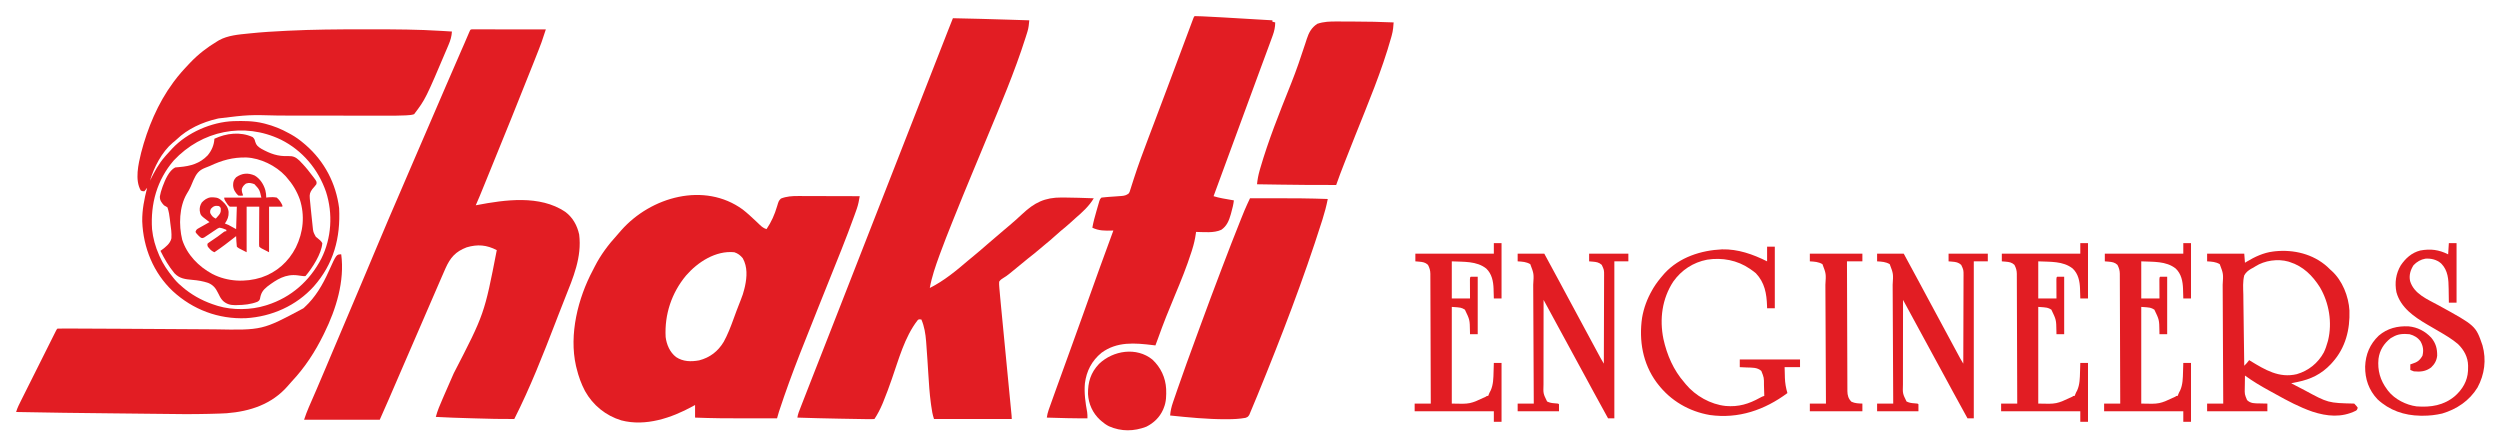 <?xml version="1.0" encoding="UTF-8"?>
<svg version="1.1" xmlns="http://www.w3.org/2000/svg" width="3568" height="637">
<path d="M0 0 C1.182 0.001 1.182 0.001 2.388 0.003 C3.741 0.001 3.741 0.001 5.121 -0.001 C6.616 0.004 6.616 0.004 8.142 0.01 C9.185 0.009 10.229 0.009 11.305 0.009 C14.773 0.01 18.241 0.018 21.71 0.025 C24.107 0.027 26.505 0.029 28.902 0.03 C35.227 0.034 41.551 0.043 47.876 0.054 C54.324 0.065 60.772 0.069 67.22 0.074 C79.882 0.085 92.544 0.102 105.206 0.123 C98.863 19.417 98.863 19.417 95.335 28.33 C94.984 29.227 94.633 30.123 94.271 31.047 C93.109 34.012 91.939 36.974 90.768 39.936 C89.917 42.1 89.065 44.264 88.213 46.428 C66.882 100.517 44.929 154.366 23.004 208.217 C22.08 210.487 21.157 212.757 20.234 215.028 C10.31 239.443 10.31 239.443 5.206 251.123 C5.783 251.012 6.361 250.902 6.956 250.788 C47.201 243.127 96.632 236.192 132.737 260.314 C143.557 268.241 149.957 279.78 152.792 292.818 C156.849 325.2 144.235 354.369 132.513 383.756 C129.174 392.128 125.879 400.516 122.639 408.928 C122.252 409.933 121.865 410.938 121.466 411.974 C120.675 414.029 119.883 416.084 119.092 418.139 C101.132 464.734 82.769 511.531 60.206 556.123 C41.928 556.291 23.679 555.798 5.412 555.254 C2.304 555.163 -0.804 555.075 -3.913 554.987 C-19.882 554.536 -35.843 554.042 -51.794 553.123 C-49.488 544.234 -45.884 535.954 -42.232 527.561 C-41.565 526.017 -40.898 524.472 -40.232 522.928 C-35.627 512.27 -30.954 501.642 -26.277 491.016 C17.518 406.223 17.518 406.223 35.206 315.123 C20.798 307.59 7.828 306.499 -7.794 311.123 C-23.711 317.21 -31.077 325.732 -37.896 340.893 C-39.079 343.57 -40.249 346.252 -41.419 348.936 C-42.068 350.415 -42.717 351.895 -43.366 353.374 C-50.803 370.347 -58.127 387.369 -65.46 404.388 C-68.853 412.262 -72.258 420.131 -75.669 427.998 C-76.184 429.187 -76.7 430.376 -77.231 431.6 C-78.247 433.943 -79.263 436.286 -80.279 438.629 C-82.889 444.648 -85.498 450.667 -88.107 456.686 C-88.37 457.294 -88.634 457.903 -88.906 458.53 C-93.199 468.435 -97.485 478.343 -101.769 488.251 C-103.799 492.947 -105.829 497.642 -107.86 502.337 C-109.454 506.024 -111.048 509.711 -112.642 513.398 C-114.089 516.747 -115.538 520.096 -116.987 523.445 C-117.753 525.215 -118.518 526.985 -119.282 528.756 C-123.389 538.242 -127.595 547.676 -131.794 557.123 C-167.434 557.123 -203.074 557.123 -239.794 557.123 C-237.742 550.966 -235.611 545.112 -233.013 539.201 C-232.647 538.36 -232.282 537.519 -231.905 536.653 C-231.116 534.839 -230.326 533.027 -229.535 531.215 C-227.386 526.292 -225.25 521.364 -223.114 516.436 C-222.673 515.417 -222.231 514.398 -221.776 513.348 C-217.174 502.718 -212.664 492.049 -208.169 481.373 C-207.374 479.484 -206.578 477.595 -205.782 475.706 C-204.601 472.9 -203.419 470.094 -202.237 467.288 C-198.278 457.89 -194.288 448.506 -190.294 439.123 C-182.298 420.33 -174.35 401.516 -166.412 382.698 C-163.612 376.058 -160.807 369.42 -158.001 362.783 C-156.411 359.022 -154.821 355.26 -153.232 351.498 C-152.84 350.57 -152.448 349.643 -152.044 348.687 C-146.561 335.71 -141.111 322.719 -135.681 309.719 C-124.779 283.622 -113.625 257.639 -102.383 231.687 C-96.473 218.044 -90.616 204.378 -84.766 190.709 C-75.793 169.742 -66.767 148.8 -57.672 127.886 C-50.722 111.904 -43.83 95.898 -36.982 79.873 C-29.635 62.684 -22.196 45.539 -14.652 28.437 C-14.305 27.649 -13.957 26.861 -13.6 26.049 C-12.931 24.533 -12.262 23.017 -11.592 21.502 C-8.978 15.571 -6.435 9.613 -3.921 3.639 C-2.364 0.162 -2.364 0.162 0 0 Z " fill="#E21D23" transform="translate(673.794,41.877)"/>
<path d="M0 0 C26.422 0.528 52.836 1.239 79.25 2.062 C79.99 2.086 80.729 2.109 81.491 2.132 C90.661 2.419 99.83 2.708 109 3 C108.548 8.509 108.033 13.75 106.391 19.055 C106.056 20.143 105.721 21.232 105.376 22.353 C104.819 24.096 104.819 24.096 104.25 25.875 C104.053 26.497 103.856 27.119 103.653 27.76 C88.071 76.884 67.692 124.42 48 172 C47.496 173.218 47.496 173.218 46.982 174.46 C44.511 180.433 42.038 186.404 39.562 192.375 C39.207 193.233 38.851 194.092 38.484 194.976 C35.013 203.349 31.538 211.72 28.039 220.08 C19.005 241.669 10.189 263.342 1.478 285.062 C0.643 287.143 -0.193 289.222 -1.03 291.302 C-6.876 305.831 -12.602 320.396 -18.004 335.098 C-18.442 336.286 -18.879 337.475 -19.331 338.7 C-24.828 353.796 -30.172 369.154 -33 385 C-12.752 374.842 4.944 360.203 22.066 345.504 C24.804 343.168 27.577 340.889 30.375 338.625 C36.74 333.442 42.909 328.04 49.099 322.651 C56.516 316.209 63.996 309.84 71.5 303.5 C73.116 302.133 74.732 300.765 76.348 299.397 C77.466 298.452 78.584 297.507 79.703 296.563 C86.309 290.984 92.777 285.315 99.062 279.375 C116.24 263.226 131.135 255.751 155.125 255.875 C156.071 255.877 157.016 255.879 157.99 255.881 C172.331 255.963 186.669 256.506 201 257 C194.625 267.887 184.708 276.912 175.188 285.094 C172.645 287.309 170.169 289.591 167.688 291.875 C163.171 295.999 158.509 299.879 153.75 303.719 C150.919 306.067 148.206 308.509 145.5 311 C141.084 315.06 136.538 318.893 131.871 322.66 C128.77 325.187 125.728 327.776 122.688 330.375 C117.638 334.68 112.47 338.803 107.231 342.875 C103.238 345.991 99.347 349.205 95.5 352.5 C90.995 356.355 86.413 360.088 81.75 363.75 C81.167 364.218 80.583 364.687 79.982 365.169 C77.405 367.221 74.96 369.023 72.082 370.648 C69.321 372.267 67.83 373.367 66 376 C65.854 378.685 65.907 380.961 66.173 383.608 C66.233 384.358 66.293 385.109 66.355 385.882 C66.551 388.257 66.774 390.628 67 393 C67.127 394.458 67.253 395.917 67.378 397.375 C67.779 401.968 68.226 406.557 68.674 411.146 C68.842 412.889 69.01 414.632 69.177 416.375 C69.627 421.05 70.08 425.725 70.534 430.399 C71.01 435.308 71.483 440.217 71.956 445.126 C72.849 454.399 73.746 463.672 74.644 472.944 C76.255 489.59 77.862 506.237 79.467 522.884 C80.03 528.724 80.595 534.563 81.161 540.402 C81.511 544.019 81.86 547.635 82.209 551.252 C82.372 552.933 82.535 554.614 82.698 556.295 C82.92 558.581 83.141 560.868 83.361 563.154 C83.485 564.436 83.609 565.717 83.737 567.037 C84 570 84 570 84 572 C47.37 572 10.74 572 -27 572 C-29.129 565.612 -30.089 559.627 -30.992 552.984 C-31.167 551.705 -31.342 550.425 -31.522 549.107 C-33.368 535.201 -34.283 521.248 -35.125 507.25 C-35.437 502.276 -35.753 497.302 -36.07 492.328 C-36.146 491.128 -36.222 489.927 -36.3 488.69 C-36.822 480.525 -37.393 472.364 -38.027 464.207 C-38.103 463.199 -38.18 462.191 -38.258 461.153 C-39.117 450.416 -40.731 439.962 -45 430 C-48.826 429.575 -48.826 429.575 -50.57 431.301 C-69.014 455.166 -77.276 486.823 -87.164 514.886 C-91.105 526.056 -95.068 537.188 -99.625 548.125 C-99.99 549.004 -100.355 549.883 -100.731 550.789 C-103.887 558.154 -107.552 565.328 -112 572 C-115.057 572.245 -117.904 572.296 -120.957 572.215 C-122.351 572.196 -122.351 572.196 -123.772 572.176 C-125.792 572.146 -127.812 572.109 -129.832 572.067 C-132.999 572 -136.166 571.953 -139.333 571.911 C-146.119 571.816 -152.903 571.691 -159.688 571.562 C-160.882 571.54 -162.077 571.518 -163.309 571.496 C-182.877 571.133 -202.439 570.661 -222 570 C-221.261 564.918 -219.314 560.337 -217.449 555.586 C-216.901 554.174 -216.901 554.174 -216.341 552.734 C-215.127 549.613 -213.907 546.494 -212.688 543.375 C-211.829 541.172 -210.971 538.969 -210.114 536.766 C-207.416 529.842 -204.709 522.92 -202 516 C-201.572 514.906 -201.144 513.812 -200.703 512.685 C-195.699 499.899 -190.684 487.118 -185.665 474.338 C-181.393 463.458 -177.133 452.573 -172.875 441.688 C-172.134 439.794 -171.393 437.9 -170.653 436.006 C-169.546 433.177 -168.439 430.348 -167.333 427.519 C-164.702 420.794 -162.07 414.069 -159.438 407.344 C-152.283 389.066 -145.133 370.786 -138 352.5 C-130.109 332.271 -122.197 312.05 -114.282 291.831 C-110.895 283.177 -107.509 274.524 -104.123 265.87 C-102.249 261.08 -100.374 256.29 -98.5 251.5 C-97.75 249.583 -97 247.667 -96.25 245.75 C-37.75 96.25 -37.75 96.25 -36.625 93.376 C-35.874 91.457 -35.124 89.539 -34.373 87.62 C-32.509 82.856 -30.645 78.093 -28.781 73.329 C-25.275 64.371 -21.77 55.412 -18.266 46.452 C-16.616 42.234 -14.966 38.015 -13.316 33.796 C-12.532 31.791 -11.748 29.785 -10.964 27.78 C-9.875 24.994 -8.785 22.208 -7.695 19.422 C-7.379 18.613 -7.064 17.805 -6.738 16.972 C-4.52 11.303 -2.267 5.649 0 0 Z " fill="#E21D23" transform="translate(1360,26)"/>
<path d="M0 0 C6.623 5.169 12.771 10.885 18.875 16.648 C19.505 17.241 20.134 17.834 20.783 18.444 C21.978 19.575 23.167 20.715 24.346 21.863 C27.381 24.757 29.96 26.776 34 28 C40.937 17.718 45.537 7.336 49.047 -4.543 C51.368 -12.352 51.368 -12.352 54.562 -15.625 C62.478 -18.791 70.801 -19.296 79.245 -19.227 C80.202 -19.227 81.16 -19.228 82.146 -19.228 C85.268 -19.227 88.39 -19.211 91.512 -19.195 C93.693 -19.192 95.875 -19.189 98.056 -19.187 C103.766 -19.179 109.475 -19.16 115.184 -19.137 C121.023 -19.117 126.862 -19.108 132.701 -19.098 C144.134 -19.076 155.567 -19.042 167 -19 C165.994 -13.014 164.957 -7.204 162.953 -1.457 C162.534 -0.253 162.115 0.952 161.683 2.193 C161.206 3.525 160.729 4.856 160.25 6.188 C159.993 6.908 159.736 7.629 159.471 8.371 C147.664 41.394 134.266 73.853 121.242 106.41 C120.81 107.491 120.377 108.573 119.932 109.687 C115.551 120.637 111.168 131.586 106.777 142.532 C98.508 163.143 90.267 183.764 82.195 204.453 C81.874 205.275 81.553 206.098 81.223 206.945 C70.904 233.403 61.133 259.983 52.266 286.965 C52.05 287.62 51.834 288.276 51.611 288.951 C50.633 291.949 49.744 294.937 49 298 C38.47 298.024 27.94 298.041 17.41 298.052 C12.517 298.057 7.623 298.064 2.73 298.075 C-20.87 298.13 -44.417 297.94 -68 297 C-68 291.06 -68 285.12 -68 279 C-69.128 279.629 -70.256 280.258 -71.418 280.906 C-101.627 297.453 -138.568 310.024 -173.189 300.977 C-195.381 294.323 -213.898 279.242 -225.091 259.029 C-230.49 248.776 -234.287 238.247 -237 227 C-237.32 225.744 -237.639 224.489 -237.969 223.195 C-248.062 178.203 -235.142 126.706 -213.987 86.872 C-213.003 85.006 -212.052 83.127 -211.105 81.242 C-202.701 64.71 -191.639 50.034 -179.148 36.371 C-177.238 34.262 -175.397 32.112 -173.562 29.938 C-130.963 -18.445 -54.499 -39.657 0 0 Z M-80.891 94.258 C-101.547 119.097 -111.717 149.847 -110 182 C-108.62 192.937 -104.01 203.661 -95.168 210.562 C-85.05 217.271 -73.796 217.406 -62.145 215.305 C-46.702 211.297 -35.324 202.48 -27.109 188.866 C-21.5 178.585 -17.358 167.999 -13.375 157 C-12.426 154.41 -11.475 151.821 -10.522 149.232 C-9.902 147.547 -9.284 145.861 -8.667 144.175 C-6.769 139.003 -4.768 133.885 -2.684 128.785 C-0.624 123.693 1.068 118.784 2.312 113.438 C2.618 112.157 2.924 110.877 3.238 109.559 C6.12 96.095 6.983 81.97 0.125 69.625 C-3.34 65.345 -6.775 62.72 -12 61 C-38.417 58.321 -64.138 74.934 -80.891 94.258 Z " fill="#E21D23" transform="translate(1060,299)"/>
<path d="M0 0 C3.271 0.025 6.511 0.128 9.777 0.277 C11.405 0.347 11.405 0.347 13.065 0.419 C30.913 1.225 48.748 2.331 66.583 3.386 C71.605 3.683 76.628 3.977 81.65 4.271 C91.434 4.845 101.217 5.422 111 6 C111 6.66 111 7.32 111 8 C112.98 8.495 112.98 8.495 115 9 C114.972 15.595 113.705 21.432 111.43 27.598 C111.165 28.331 110.9 29.063 110.628 29.818 C109.76 32.215 108.881 34.608 108 37 C107.559 38.205 107.559 38.205 107.108 39.435 C105.189 44.672 103.254 49.904 101.314 55.133 C99.435 60.196 97.562 65.26 95.688 70.324 C95.299 71.373 94.911 72.423 94.511 73.504 C90.405 84.6 86.326 95.706 82.25 106.812 C75.68 124.713 69.095 142.608 62.5 160.5 C54.97 180.931 47.452 201.366 39.947 221.807 C39.259 223.681 38.571 225.555 37.883 227.43 C37.557 228.317 37.232 229.203 36.896 230.117 C33.604 239.081 30.303 248.041 27 257 C31.148 258.226 35.238 259.314 39.496 260.07 C40.466 260.244 41.436 260.418 42.436 260.598 C43.922 260.859 43.922 260.859 45.438 261.125 C46.455 261.307 47.473 261.489 48.521 261.676 C51.014 262.12 53.507 262.562 56 263 C55.313 268.971 53.884 274.597 52.25 280.375 C52.01 281.27 51.77 282.164 51.523 283.086 C49.03 291.927 45.797 299.749 38 305 C27.227 309.897 13.547 308.109 2 308 C1.896 308.798 1.792 309.596 1.686 310.417 C0.586 318.246 -1.107 325.597 -3.5 333.125 C-4.028 334.804 -4.028 334.804 -4.566 336.516 C-11.337 357.719 -19.667 378.233 -28.282 398.734 C-36.751 418.888 -44.877 439.157 -52.196 459.761 C-53.427 463.188 -54.712 466.594 -56 470 C-57.067 469.867 -58.135 469.734 -59.234 469.598 C-85.31 466.458 -110.602 464.072 -133.023 480.547 C-146.806 491.906 -154.381 506.505 -156.625 524.154 C-157.89 537.704 -155.88 551.908 -153.394 565.22 C-152.974 568.18 -152.935 571.014 -153 574 C-172.35 574.179 -191.663 573.623 -211 573 C-210.425 569.081 -209.609 565.504 -208.276 561.776 C-207.741 560.267 -207.741 560.267 -207.195 558.729 C-206.805 557.644 -206.414 556.559 -206.012 555.441 C-205.602 554.291 -205.192 553.14 -204.769 551.954 C-203.648 548.812 -202.522 545.672 -201.394 542.532 C-200.443 539.881 -199.495 537.229 -198.548 534.577 C-191.259 514.184 -183.867 493.829 -176.447 473.484 C-170.632 457.532 -164.888 441.556 -159.188 425.562 C-157.538 420.935 -155.888 416.307 -154.238 411.68 C-153.821 410.51 -153.404 409.339 -152.974 408.134 C-148.124 394.535 -143.252 380.945 -138.372 367.357 C-137.394 364.633 -136.416 361.908 -135.439 359.184 C-129.068 341.415 -122.594 323.688 -116 306 C-116.863 306.027 -116.863 306.027 -117.744 306.054 C-128.002 306.361 -136.513 306.481 -146 302 C-144.604 293.879 -142.417 286.01 -140.114 278.111 C-139.494 275.978 -138.885 273.843 -138.277 271.707 C-137.884 270.346 -137.489 268.985 -137.094 267.625 C-136.74 266.4 -136.386 265.176 -136.021 263.914 C-135 261 -135 261 -133 259 C-130.491 258.651 -128.065 258.415 -125.543 258.254 C-124.023 258.138 -122.503 258.021 -120.982 257.904 C-118.586 257.731 -116.19 257.563 -113.794 257.398 C-111.48 257.236 -109.168 257.058 -106.855 256.879 C-106.144 256.835 -105.432 256.791 -104.699 256.746 C-100.402 256.406 -97.367 255.75 -94 253 C-92.707 250.805 -92.707 250.805 -91.977 248.211 C-91.652 247.222 -91.328 246.233 -90.993 245.214 C-90.665 244.153 -90.338 243.093 -90 242 C-89.3 239.825 -88.6 237.651 -87.898 235.477 C-87.505 234.246 -87.112 233.016 -86.707 231.749 C-80.412 212.184 -73.215 192.964 -65.938 173.75 C-65.66 173.017 -65.383 172.285 -65.097 171.53 C-62.502 164.68 -59.903 157.832 -57.303 150.985 C-51.512 135.736 -45.782 120.465 -40.061 105.189 C-38.384 100.711 -36.705 96.233 -35.026 91.755 C-29.924 78.149 -24.827 64.541 -19.74 50.929 C-17.761 45.634 -15.781 40.34 -13.8 35.045 C-12.201 30.771 -10.604 26.496 -9.009 22.221 C-8.269 20.237 -7.527 18.253 -6.784 16.27 C-5.882 13.858 -4.981 11.446 -4.083 9.033 C-3.689 7.981 -3.295 6.93 -2.888 5.846 C-2.545 4.928 -2.203 4.011 -1.85 3.065 C-1 1 -1 1 0 0 Z " fill="#E21D23" transform="translate(1705,23)"/>
<path d="M0 0 C4.93 0.006 9.86 0.002 14.79 -0.003 C47.437 -0.036 80.125 0.137 112.719 2.193 C114.272 2.285 115.824 2.377 117.376 2.468 C120.991 2.682 124.605 2.903 128.219 3.13 C127.75 10.174 126.121 15.731 123.344 22.193 C122.943 23.148 122.542 24.102 122.128 25.086 C90.531 99.555 90.531 99.555 74.219 121.13 C70.75 122.287 67.479 122.487 63.86 122.687 C63.111 122.729 62.362 122.771 61.589 122.815 C52.051 123.302 42.514 123.254 32.966 123.228 C30.887 123.226 28.809 123.225 26.73 123.224 C22.287 123.22 17.843 123.214 13.4 123.206 C6.347 123.192 -0.706 123.186 -7.759 123.181 C-24.013 123.169 -40.268 123.147 -56.522 123.125 C-71.409 123.105 -86.296 123.087 -101.184 123.077 C-107.034 123.073 -112.884 123.067 -118.734 123.055 C-162.013 121.914 -162.013 121.914 -204.781 127.13 C-205.877 127.378 -205.877 127.378 -206.995 127.63 C-228.169 132.588 -248.87 141.967 -264.695 157.134 C-266.472 158.835 -268.275 160.317 -270.218 161.818 C-285.985 175.237 -296.914 196.723 -302.781 216.13 C-302.5 215.562 -302.219 214.994 -301.929 214.409 C-296.125 202.761 -290.305 192.011 -281.781 182.13 C-281.007 181.231 -280.234 180.331 -279.437 179.404 C-277.26 176.936 -275.036 174.526 -272.781 172.13 C-272.182 171.468 -271.584 170.805 -270.968 170.123 C-249.47 147.235 -214.931 132.251 -183.739 131.009 C-169.199 130.594 -154.953 130.617 -140.781 134.13 C-139.575 134.428 -139.575 134.428 -138.346 134.732 C-126.369 137.804 -115.574 142.133 -104.781 148.13 C-103.69 148.719 -102.599 149.309 -101.476 149.916 C-94.681 153.71 -88.676 158.061 -82.781 163.13 C-81.564 164.163 -81.564 164.163 -80.323 165.216 C-53.644 188.493 -37.206 219.996 -32.781 255.13 C-30.632 297.495 -40.504 334.672 -68.969 366.919 C-93.869 394.477 -129.02 410.09 -165.902 412.255 C-205.032 413.778 -241.456 400.092 -270.176 373.645 C-297.809 347.567 -312.328 311.802 -313.781 274.13 C-314.06 257.668 -310.822 242.007 -306.781 226.13 C-308.101 227.78 -309.421 229.43 -310.781 231.13 C-313.093 231.13 -313.093 231.13 -315.781 230.13 C-324.646 215.091 -319.28 192.175 -315.409 176.31 C-306.273 141.037 -291.505 105.549 -269.781 76.13 C-269.291 75.463 -268.801 74.795 -268.297 74.107 C-261.725 65.234 -254.421 57.09 -246.781 49.13 C-246.295 48.617 -245.809 48.104 -245.308 47.576 C-233.85 35.509 -221.037 25.684 -206.781 17.13 C-205.954 16.626 -205.128 16.122 -204.277 15.603 C-191.808 8.662 -176.318 7.397 -162.343 6.005 C-161.162 5.883 -161.162 5.883 -159.958 5.757 C-142.929 3.988 -125.879 2.93 -108.781 2.13 C-107.192 2.052 -107.192 2.052 -105.572 1.971 C-70.416 0.243 -35.191 -0.041 0 0 Z M-268.781 187.13 C-292.729 214.963 -302.103 248.871 -299.781 285.13 C-298.452 298.06 -295.035 310.272 -289.781 322.13 C-289.497 322.783 -289.214 323.436 -288.922 324.108 C-284.004 335.252 -277.428 344.69 -269.781 354.13 C-269.106 354.967 -268.432 355.804 -267.738 356.666 C-263.826 361.311 -259.493 365.31 -254.781 369.13 C-253.918 369.83 -253.056 370.53 -252.167 371.251 C-238.674 381.787 -224.119 389.08 -207.781 394.13 C-207.062 394.356 -206.343 394.582 -205.602 394.815 C-184.73 401.056 -158.516 400.646 -137.781 394.13 C-137 393.889 -136.219 393.648 -135.414 393.399 C-101.144 382.488 -74.691 358.981 -58.193 327.24 C-43.55 298.01 -41.472 263.015 -51.468 232.005 C-62.553 199.659 -85.179 172.781 -115.792 157.485 C-168.76 132.006 -228.73 144.443 -268.781 187.13 Z M-304.781 219.13 C-303.781 221.13 -303.781 221.13 -303.781 221.13 Z M-305.781 222.13 C-304.781 224.13 -304.781 224.13 -304.781 224.13 Z " fill="#E21D23" transform="translate(516.781,41.87)"/>
<path d="M0 0 C5.089 38.166 -7.274 78.1 -24 112 C-24.474 112.971 -24.948 113.943 -25.437 114.944 C-37.41 139.291 -51.936 161.534 -70.516 181.328 C-72.58 183.548 -74.551 185.805 -76.5 188.125 C-99.187 214.022 -130.11 224.153 -163.539 226.786 C-169.856 227.177 -176.178 227.344 -182.505 227.503 C-184.837 227.562 -187.168 227.627 -189.5 227.693 C-214.118 228.361 -238.751 227.899 -263.372 227.629 C-267.27 227.586 -271.168 227.545 -275.066 227.503 C-284.319 227.403 -293.572 227.302 -302.824 227.2 C-311.174 227.109 -319.524 227.019 -327.873 226.93 C-373.252 226.448 -418.628 225.954 -464 225 C-462.276 219 -459.441 213.608 -456.648 208.053 C-455.831 206.416 -455.831 206.416 -454.997 204.745 C-453.508 201.765 -452.016 198.786 -450.522 195.809 C-448.958 192.69 -447.399 189.569 -445.839 186.449 C-443.221 181.215 -440.601 175.982 -437.978 170.751 C-434.944 164.697 -431.913 158.641 -428.885 152.585 C-425.972 146.757 -423.056 140.931 -420.139 135.106 C-418.897 132.625 -417.656 130.145 -416.416 127.664 C-414.687 124.208 -412.955 120.754 -411.222 117.3 C-410.706 116.265 -410.189 115.231 -409.656 114.165 C-409.186 113.23 -408.717 112.295 -408.233 111.332 C-407.823 110.515 -407.414 109.697 -406.992 108.855 C-406 107 -406 107 -405 106 C-401.838 105.906 -398.698 105.878 -395.536 105.892 C-394.545 105.893 -393.554 105.893 -392.533 105.894 C-389.228 105.897 -385.924 105.908 -382.62 105.919 C-380.295 105.924 -377.97 105.928 -375.645 105.932 C-354.764 105.972 -333.883 106.088 -313.003 106.225 C-305.032 106.277 -297.061 106.325 -289.09 106.371 C-287.91 106.377 -286.73 106.384 -285.514 106.391 C-283.108 106.405 -280.703 106.419 -278.297 106.432 C-262.37 106.523 -246.443 106.617 -230.515 106.724 C-219.627 106.797 -208.739 106.862 -197.851 106.919 C-192.139 106.949 -186.428 106.983 -180.716 107.026 C-112.556 108.313 -112.556 108.313 -54 77 C-53.487 76.536 -52.975 76.073 -52.446 75.595 C-36.689 61.158 -26.4 43.279 -17.691 23.922 C-6.905 0 -6.905 0 0 0 Z " fill="#E21D23" transform="translate(487,363)"/>
<path d="M0 0 C11.187 -0.03 22.375 -0.051 33.562 -0.062 C34.795 -0.064 34.795 -0.064 36.053 -0.065 C61.048 -0.088 86.019 0.059 111 1 C109.06 10.876 106.551 20.409 103.5 30 C103.271 30.724 103.043 31.448 102.807 32.194 C76.316 115.813 44.458 198.461 11.25 279.625 C10.929 280.412 10.608 281.198 10.277 282.009 C8.509 286.335 6.711 290.646 4.871 294.942 C4.277 296.346 3.694 297.755 3.121 299.168 C2.266 301.276 1.379 303.369 0.484 305.461 C-0.019 306.673 -0.522 307.885 -1.04 309.134 C-3 312 -3 312 -6.496 313.371 C-15.117 314.919 -23.496 315.278 -32.25 315.312 C-32.955 315.316 -33.659 315.32 -34.385 315.323 C-60.942 315.377 -87.6 312.714 -114 310 C-113.471 303.274 -112.096 297.476 -109.887 291.117 C-109.405 289.697 -109.405 289.697 -108.913 288.248 C-107.848 285.12 -106.769 281.998 -105.688 278.875 C-104.924 276.651 -104.161 274.427 -103.398 272.203 C-94.994 247.798 -86.129 223.56 -77.224 199.334 C-75.252 193.963 -73.291 188.589 -71.328 183.215 C-61.407 156.071 -51.296 129.003 -41 102 C-40.602 100.955 -40.204 99.91 -39.794 98.834 C-30.907 75.51 -21.99 52.199 -12.625 29.062 C-12.176 27.95 -12.176 27.95 -11.718 26.816 C-10.871 24.721 -10.019 22.627 -9.164 20.535 C-8.694 19.384 -8.225 18.233 -7.741 17.047 C-5.321 11.294 -2.635 5.656 0 0 Z " fill="#E21D23" transform="translate(1784,283)"/>
<path d="M0 0 C1.439 0.003 2.878 0.005 4.317 0.006 C7.323 0.01 10.329 0.025 13.335 0.047 C17.096 0.075 20.857 0.086 24.618 0.091 C43.378 0.117 62.096 0.511 80.84 1.328 C80.692 3.079 80.541 4.83 80.388 6.58 C80.304 7.555 80.22 8.53 80.134 9.535 C79.746 13.222 79.002 16.694 78.027 20.266 C77.706 21.448 77.706 21.448 77.379 22.655 C63.874 70.787 44.177 117.267 25.697 163.631 C21.434 174.333 17.213 185.051 13.011 195.777 C12.244 197.734 11.476 199.692 10.707 201.648 C6.581 212.152 2.542 222.667 -1.16 233.328 C-27.686 233.489 -54.201 233.212 -80.723 232.828 C-81.549 232.816 -82.374 232.804 -83.225 232.792 C-93.537 232.642 -103.849 232.487 -114.16 232.328 C-113.486 225.52 -112.281 219.225 -110.41 212.641 C-109.953 211.033 -109.953 211.033 -109.487 209.392 C-97.931 169.687 -82.48 131.082 -67.152 92.718 C-66.845 91.95 -66.539 91.182 -66.223 90.391 C-65.919 89.63 -65.615 88.869 -65.302 88.086 C-57.875 69.452 -51.458 50.488 -45.227 31.426 C-44.953 30.593 -44.68 29.761 -44.399 28.903 C-43.936 27.487 -43.48 26.069 -43.033 24.647 C-40.111 15.603 -36.234 8.698 -28.16 3.328 C-18.955 0.133 -9.638 -0.092 0 0 Z " fill="#E21D23" transform="translate(1908.16,30.672)"/>
<path d="M0 0 C1.549 1.472 3.091 2.95 4.625 4.438 C5.226 4.965 5.826 5.492 6.445 6.035 C21.694 19.901 30.567 42.35 31.751 62.595 C32.658 89.765 26.193 115.733 7.625 136.438 C6.824 137.332 6.024 138.227 5.199 139.148 C-8.252 153.377 -23.273 160.672 -42.328 164.57 C-43.202 164.752 -44.075 164.933 -44.975 165.119 C-47.108 165.561 -49.241 166 -51.375 166.438 C-46.687 168.879 -41.995 171.314 -37.3 173.743 C-35.711 174.567 -34.123 175.392 -32.536 176.219 C1.308 194.564 1.308 194.564 38.625 195.438 C42.629 199.832 42.629 199.832 43.625 201.438 C42.625 204.438 42.625 204.438 40.727 205.719 C20.476 215.684 -0.117 213.797 -21.125 206.93 C-39.463 200.605 -56.509 191.504 -73.408 182.085 C-76.52 180.357 -79.642 178.65 -82.766 176.945 C-94.763 170.359 -106.317 163.513 -117.375 155.438 C-117.463 159.958 -117.516 164.479 -117.562 169 C-117.588 170.277 -117.613 171.554 -117.639 172.869 C-117.851 182.131 -117.851 182.131 -114.375 190.438 C-109.199 195.498 -103.335 195.095 -96.5 195.188 C-95.43 195.217 -94.36 195.247 -93.258 195.277 C-90.631 195.348 -88.003 195.395 -85.375 195.438 C-85.375 199.067 -85.375 202.697 -85.375 206.438 C-113.755 206.438 -142.135 206.438 -171.375 206.438 C-171.375 202.808 -171.375 199.178 -171.375 195.438 C-163.785 195.438 -156.195 195.438 -148.375 195.438 C-148.483 171.472 -148.595 147.506 -148.714 123.541 C-148.77 112.413 -148.823 101.285 -148.872 90.157 C-148.915 80.456 -148.962 70.756 -149.012 61.055 C-149.038 55.92 -149.063 50.785 -149.084 45.65 C-149.104 40.813 -149.128 35.977 -149.155 31.14 C-149.165 29.368 -149.173 27.596 -149.178 25.825 C-148.158 10.189 -148.158 10.189 -153.375 -3.562 C-159.169 -6.942 -164.741 -7.153 -171.375 -7.562 C-171.375 -11.193 -171.375 -14.822 -171.375 -18.562 C-153.885 -18.562 -136.395 -18.562 -118.375 -18.562 C-117.88 -12.127 -117.88 -12.127 -117.375 -5.562 C-116.55 -6.07 -115.725 -6.578 -114.875 -7.102 C-103.323 -14.05 -90.894 -19.889 -77.375 -21.562 C-76.419 -21.684 -75.462 -21.805 -74.477 -21.93 C-47.721 -24.638 -20.423 -18.164 0 0 Z M-102.434 -0.44 C-105.375 1.438 -105.375 1.438 -108.699 3.15 C-112.817 5.576 -116.029 8.212 -118.375 12.438 C-120.645 21.223 -119.933 30.602 -119.693 39.602 C-119.611 43.187 -119.604 46.773 -119.589 50.36 C-119.549 57.136 -119.442 63.909 -119.311 70.684 C-119.165 78.403 -119.094 86.123 -119.029 93.843 C-118.894 109.709 -118.665 125.573 -118.375 141.438 C-115.791 138.896 -113.484 136.389 -111.375 133.438 C-110.782 133.8 -110.189 134.162 -109.578 134.536 C-88.697 147.237 -68.645 159.433 -43.375 153.438 C-26.749 148.592 -13.207 137.73 -4.875 122.551 C-2.511 117.645 -0.806 112.686 0.625 107.438 C0.839 106.687 1.053 105.937 1.273 105.164 C7.395 79.878 2.738 51.692 -10.375 29.438 C-20.776 12.944 -34.337 -0.621 -53.375 -6.562 C-54.04 -6.786 -54.705 -7.009 -55.391 -7.238 C-70.509 -11.48 -89.272 -8.877 -102.434 -0.44 Z " fill="#E21D23" transform="translate(3321.375,380.562)"/>
<path d="M0 0 C2.582 2.516 2.843 3.35 3.688 6.688 C5.181 11.871 7.872 13.856 12.348 16.676 C25.164 23.724 35.989 27.806 50.787 27.121 C57.961 26.946 61.415 28.598 66.75 33.5 C67.637 34.449 68.524 35.398 69.438 36.375 C70.05 37.005 70.662 37.636 71.293 38.285 C76.469 43.782 81.1 49.649 85.625 55.688 C86.527 56.853 86.527 56.853 87.447 58.042 C91.541 63.619 91.541 63.619 91.062 67.117 C89.262 69.62 87.299 71.884 85.25 74.188 C81.764 78.94 81.015 81.724 81.578 87.57 C81.669 88.602 81.669 88.602 81.762 89.654 C81.966 91.897 82.201 94.135 82.438 96.375 C82.586 97.926 82.732 99.476 82.878 101.027 C83.26 105.023 83.678 109.015 84.112 113.006 C84.378 115.466 84.634 117.927 84.889 120.389 C85.059 121.979 85.23 123.57 85.402 125.16 C85.513 126.245 85.513 126.245 85.627 127.351 C86.426 135.501 86.426 135.501 90.277 142.449 C91.316 143.248 91.316 143.248 92.375 144.062 C95.202 146.277 97.66 148.213 99.438 151.375 C98.523 166.441 84.86 187.269 75.438 198.375 C73.16 198.582 73.16 198.582 70.5 198.188 C69.036 198.004 69.036 198.004 67.543 197.816 C66.006 197.598 66.006 197.598 64.438 197.375 C47.064 195.057 34.331 203.171 20.781 213.453 C14.409 218.679 11.848 222.69 10.469 230.922 C9.438 233.375 9.438 233.375 6.754 235.098 C-2.741 238.755 -12.402 239.675 -22.5 239.812 C-23.813 239.846 -23.813 239.846 -25.153 239.88 C-31.834 239.857 -37.206 238.389 -42.257 233.853 C-45.563 230.437 -47.444 226.662 -49.438 222.375 C-52.676 215.697 -56.22 211.245 -63.147 208.262 C-70.711 205.676 -77.929 204.501 -85.875 203.812 C-95.918 202.922 -104.28 202.071 -111.562 194.375 C-119.519 184.779 -126.071 173.548 -131.562 162.375 C-131.103 162.052 -130.643 161.728 -130.17 161.395 C-124.191 156.974 -117.589 152.03 -115.918 144.453 C-115.442 137.015 -116.481 129.72 -117.562 122.375 C-117.738 120.811 -117.905 119.246 -118.062 117.68 C-118.725 111.729 -119.645 106.066 -121.562 100.375 C-123.221 99.361 -124.889 98.364 -126.562 97.375 C-130.253 93.251 -132.651 90.273 -132.387 84.586 C-131.666 80.312 -130.453 76.265 -129 72.188 C-128.74 71.454 -128.479 70.721 -128.211 69.966 C-124.943 61.185 -119.304 47.746 -110.562 43.375 C-108.456 43.164 -106.35 42.957 -104.24 42.781 C-88.735 41.456 -75.288 37.745 -64.188 26.125 C-58.378 19.123 -55.076 11.449 -54.562 2.375 C-37.438 -5.563 -17.504 -7.984 0 0 Z M-61.129 41.278 C-63.343 42.276 -65.553 43.12 -67.84 43.93 C-77.007 47.476 -80.449 52.627 -84.5 61.5 C-85.813 64.537 -87.095 67.585 -88.363 70.641 C-89.962 74.285 -91.91 77.622 -94 81 C-104.829 99.351 -105.548 125.821 -100.562 146.375 C-93.694 167.91 -76.994 184.916 -57.407 195.429 C-35.967 206.422 -10.384 207.615 12.438 200.375 C34.333 193.032 51.262 177.916 61.688 157.5 C72.364 135.788 74.745 112.057 67.336 88.938 C62.921 76.861 56.956 66.994 48.438 57.375 C47.884 56.738 47.331 56.101 46.762 55.445 C33.129 40.764 11.053 29.994 -8.891 29.137 C-28.172 28.694 -43.747 33.086 -61.129 41.278 Z " fill="#E21D23" transform="translate(360.562,195.625)"/>
<path d="M0 0 C12.54 0 25.08 0 38 0 C45.482 13.672 52.896 27.377 60.247 41.119 C60.564 41.712 60.881 42.304 61.207 42.914 C61.523 43.506 61.84 44.097 62.166 44.707 C65.454 50.852 68.757 56.989 72.062 63.125 C72.636 64.189 73.209 65.254 73.8 66.351 C74.955 68.495 76.111 70.638 77.266 72.782 C80.179 78.187 83.089 83.594 86 89 C86.865 90.607 86.865 90.607 87.748 92.246 C90.678 97.687 93.607 103.128 96.535 108.57 C102.41 119.489 108.291 130.405 114.188 141.312 C114.728 142.315 115.269 143.317 115.826 144.35 C116.331 145.283 116.836 146.215 117.355 147.176 C118.015 148.396 118.015 148.396 118.688 149.642 C120.072 152.129 121.531 154.563 123 157 C123.07 139.502 123.123 122.004 123.155 104.505 C123.171 96.381 123.192 88.256 123.226 80.131 C123.256 73.049 123.276 65.966 123.282 58.884 C123.286 55.135 123.295 51.385 123.317 47.636 C123.341 43.448 123.342 39.261 123.341 35.074 C123.351 33.833 123.362 32.592 123.373 31.314 C123.398 23.224 123.398 23.224 120 16 C116.105 12.47 112.438 11.86 107.312 11.438 C105.559 11.293 103.806 11.149 102 11 C102 7.37 102 3.74 102 0 C120.48 0 138.96 0 158 0 C158 3.63 158 7.26 158 11 C151.4 11 144.8 11 138 11 C138 84.92 138 158.84 138 235 C135.03 235 132.06 235 129 235 C121.781 222.095 114.705 209.116 107.678 196.105 C104.934 191.027 102.186 185.951 99.438 180.875 C98.899 179.88 98.36 178.886 97.805 177.861 C93.725 170.329 89.625 162.807 85.519 155.289 C81.28 147.522 77.066 139.743 72.855 131.961 C68.764 124.403 64.652 116.856 60.533 109.313 C56.184 101.345 51.858 93.365 47.539 85.381 C47.034 84.447 46.528 83.513 46.008 82.551 C45.571 81.743 45.134 80.935 44.684 80.103 C43.091 77.168 41.494 74.237 39.895 71.306 C39.353 70.313 38.811 69.32 38.253 68.297 C37.84 67.539 37.426 66.781 37 66 C36.977 82.794 36.959 99.589 36.948 116.383 C36.943 124.182 36.936 131.98 36.925 139.779 C36.915 146.579 36.908 153.379 36.906 160.179 C36.905 163.777 36.902 167.375 36.894 170.973 C36.886 174.997 36.886 179.021 36.886 183.045 C36.881 184.82 36.881 184.82 36.876 186.63 C36.447 199.704 36.447 199.704 42 211 C45.599 212.775 48.767 213.31 52.75 213.562 C57.9 213.9 57.9 213.9 59 215 C59 218.3 59 221.6 59 225 C39.53 225 20.06 225 0 225 C0 221.37 0 217.74 0 214 C7.59 214 15.18 214 23 214 C22.892 190.034 22.78 166.069 22.661 142.103 C22.605 130.975 22.552 119.847 22.503 108.719 C22.46 99.019 22.413 89.318 22.363 79.618 C22.337 74.483 22.312 69.348 22.291 64.213 C22.271 59.376 22.247 54.539 22.22 49.702 C22.21 47.931 22.202 46.159 22.197 44.387 C23.217 28.752 23.217 28.752 18 15 C12.206 11.62 6.634 11.41 0 11 C0 7.37 0 3.74 0 0 Z " fill="#E21D23" transform="translate(2679,362)"/>
<path d="M0 0 C12.54 0 25.08 0 38 0 C45.482 13.672 52.896 27.377 60.247 41.119 C60.564 41.712 60.881 42.304 61.207 42.914 C61.523 43.506 61.84 44.097 62.166 44.707 C65.454 50.852 68.757 56.989 72.062 63.125 C72.636 64.189 73.209 65.254 73.8 66.351 C74.955 68.495 76.111 70.638 77.266 72.782 C80.179 78.187 83.089 83.594 86 89 C86.865 90.607 86.865 90.607 87.748 92.246 C90.678 97.687 93.607 103.128 96.535 108.57 C102.41 119.489 108.291 130.405 114.188 141.312 C114.728 142.315 115.269 143.317 115.826 144.35 C116.331 145.283 116.836 146.215 117.355 147.176 C118.015 148.396 118.015 148.396 118.688 149.642 C120.072 152.129 121.531 154.563 123 157 C123.07 139.502 123.123 122.004 123.155 104.505 C123.171 96.381 123.192 88.256 123.226 80.131 C123.256 73.049 123.276 65.966 123.282 58.884 C123.286 55.135 123.295 51.385 123.317 47.636 C123.341 43.448 123.342 39.261 123.341 35.074 C123.351 33.833 123.362 32.592 123.373 31.314 C123.398 23.224 123.398 23.224 120 16 C116.105 12.47 112.438 11.86 107.312 11.438 C105.559 11.293 103.806 11.149 102 11 C102 7.37 102 3.74 102 0 C120.48 0 138.96 0 158 0 C158 3.63 158 7.26 158 11 C151.4 11 144.8 11 138 11 C138 84.92 138 158.84 138 235 C135.03 235 132.06 235 129 235 C121.781 222.095 114.705 209.116 107.678 196.105 C104.934 191.027 102.186 185.951 99.438 180.875 C98.899 179.88 98.36 178.886 97.805 177.861 C93.725 170.329 89.625 162.807 85.519 155.289 C81.28 147.522 77.066 139.743 72.855 131.961 C68.764 124.403 64.652 116.856 60.533 109.313 C56.184 101.345 51.858 93.365 47.539 85.381 C47.034 84.447 46.528 83.513 46.008 82.551 C45.571 81.743 45.134 80.935 44.684 80.103 C43.091 77.168 41.494 74.237 39.895 71.306 C39.353 70.313 38.811 69.32 38.253 68.297 C37.84 67.539 37.426 66.781 37 66 C36.977 82.794 36.959 99.589 36.948 116.383 C36.943 124.182 36.936 131.98 36.925 139.779 C36.915 146.579 36.908 153.379 36.906 160.179 C36.905 163.777 36.902 167.375 36.894 170.973 C36.886 174.997 36.886 179.021 36.886 183.045 C36.881 184.82 36.881 184.82 36.876 186.63 C36.447 199.704 36.447 199.704 42 211 C45.599 212.775 48.767 213.31 52.75 213.562 C57.9 213.9 57.9 213.9 59 215 C59 218.3 59 221.6 59 225 C39.53 225 20.06 225 0 225 C0 221.37 0 217.74 0 214 C7.59 214 15.18 214 23 214 C22.892 190.034 22.78 166.069 22.661 142.103 C22.605 130.975 22.552 119.847 22.503 108.719 C22.46 99.019 22.413 89.318 22.363 79.618 C22.337 74.483 22.312 69.348 22.291 64.213 C22.271 59.376 22.247 54.539 22.22 49.702 C22.21 47.931 22.202 46.159 22.197 44.387 C23.217 28.752 23.217 28.752 18 15 C12.206 11.62 6.634 11.41 0 11 C0 7.37 0 3.74 0 0 Z " fill="#E21D23" transform="translate(2166,362)"/>
<path d="M0 0 C3.63 0 7.26 0 11 0 C11 28.05 11 56.1 11 85 C7.37 85 3.74 85 0 85 C-0.009 83.972 -0.019 82.945 -0.028 81.886 C-0.069 78.016 -0.135 74.147 -0.208 70.278 C-0.235 68.614 -0.257 66.95 -0.271 65.286 C-0.39 52.058 -1.087 38.936 -11 29 C-17.285 23.49 -25.222 21.637 -33.488 22.156 C-40.16 23.355 -45.61 26.545 -50.312 31.375 C-54.825 38.394 -57.103 45.858 -55.312 54.125 C-49.685 72.735 -30.288 80.208 -14.602 88.824 C38.368 117.917 38.368 117.917 47.996 145.895 C53.76 166.495 51.005 187.419 40.875 206.125 C29.322 224.921 11.347 236.966 -9.547 243.211 C-18.805 245.326 -27.753 246.365 -37.25 246.312 C-38.34 246.307 -39.431 246.301 -40.554 246.295 C-63.668 245.95 -84.863 238.725 -101.875 222.812 C-114.197 209.765 -119.671 194 -119.473 176.136 C-118.824 158.782 -112.703 144.064 -100 132 C-87.708 121.491 -73.13 117.979 -57.302 118.778 C-44.716 119.993 -33.701 125.73 -25.125 134.938 C-18.581 142.885 -16.557 150.415 -16.66 160.605 C-17.343 167.424 -20.335 172.78 -25.312 177.438 C-32.891 183.166 -40.631 183.924 -50 183 C-52.895 181.98 -52.895 181.98 -55 181 C-55 178.36 -55 175.72 -55 173 C-53.896 172.671 -53.896 172.671 -52.77 172.336 C-45.082 169.838 -41.769 167.746 -37.688 160.75 C-35.807 153.229 -36.614 147.049 -40.379 140.266 C-44.353 134.711 -49.48 131.765 -56 130 C-64.785 129.169 -72.37 129.36 -80 134 C-81.011 134.557 -82.021 135.114 -83.062 135.688 C-92.761 143.323 -98.799 152.837 -100.41 165.129 C-101.989 181.659 -97.996 195.706 -88 209 C-87.562 209.603 -87.123 210.207 -86.672 210.828 C-77.238 222.864 -61.02 231.037 -46 233 C-25.744 234.503 -7.176 231.699 8.82 218.141 C19.545 208.548 26.529 196.847 27.344 182.266 C27.389 180.594 27.421 178.922 27.438 177.25 C27.448 176.47 27.458 175.69 27.469 174.887 C27.284 162.677 21.628 152.394 13 144 C4.659 136.953 -4.591 131.471 -14 126 C-17.972 123.689 -21.94 121.372 -25.902 119.045 C-27.633 118.032 -29.369 117.027 -31.106 116.023 C-49.673 105.135 -68.822 91.892 -74.789 70.121 C-77.476 56.666 -75.653 43.651 -68.688 31.812 C-61.756 21.551 -53.006 13.63 -40.723 10.496 C-26.033 7.819 -14.296 9.352 -1 16 C-0.67 10.72 -0.34 5.44 0 0 Z " fill="#E21D23" transform="translate(3495,347)"/>
<path d="M0 0 C3.63 0 7.26 0 11 0 C11 29.04 11 58.08 11 88 C7.37 88 3.74 88 0 88 C-0.039 86.329 -0.039 86.329 -0.078 84.625 C-0.66 66.986 -3.389 51.302 -16 38 C-18.133 36.165 -20.376 34.539 -22.688 32.938 C-23.307 32.505 -23.926 32.072 -24.564 31.626 C-42.508 19.303 -64.133 15.268 -85.594 18.613 C-105.524 22.453 -122.275 33.435 -134 50 C-149.896 74.433 -153.717 103.342 -147.973 131.734 C-142.876 154.775 -133.646 176.135 -118 194 C-117.376 194.768 -116.752 195.537 -116.109 196.328 C-102.223 213.015 -80.711 225.143 -59.125 227.406 C-40.649 228.985 -26.223 224.573 -10.188 215.707 C-7 214 -7 214 -4 213 C-4.111 209.02 -4.241 205.041 -4.375 201.062 C-4.421 199.387 -4.421 199.387 -4.469 197.678 C-4.416 187.003 -4.416 187.003 -8.243 177.383 C-14.06 172.045 -21.943 172.761 -29.375 172.438 C-30.302 172.394 -31.229 172.351 -32.184 172.307 C-34.456 172.201 -36.728 172.1 -39 172 C-39 168.37 -39 164.74 -39 161 C-10.62 161 17.76 161 47 161 C47 164.63 47 168.26 47 172 C39.74 172 32.48 172 25 172 C25.088 175.918 25.195 179.833 25.312 183.75 C25.335 184.842 25.358 185.934 25.381 187.059 C25.63 194.717 26.848 201.649 29 209 C-3.529 233.125 -40.835 246.034 -81.68 240.309 C-111.306 235.272 -137.751 219.861 -156 196 C-156.607 195.209 -157.214 194.417 -157.84 193.602 C-177.455 166.826 -183.097 134.094 -178.445 101.612 C-176.036 87.48 -171.128 74.392 -164 62 C-163.134 60.494 -163.134 60.494 -162.25 58.957 C-158.1 52.147 -153.25 45.993 -148 40 C-147.336 39.239 -146.672 38.479 -145.988 37.695 C-124.83 15.046 -94.431 5.306 -64.293 3.871 C-41.433 3.357 -20.227 10.887 0 21 C0 14.07 0 7.14 0 0 Z " fill="#E21D23" transform="translate(2522,352)"/>
<path d="M0 0 C3.63 0 7.26 0 11 0 C11 26.07 11 52.14 11 79 C7.37 79 3.74 79 0 79 C-0.037 77.456 -0.075 75.911 -0.113 74.32 C-0.179 72.255 -0.245 70.19 -0.312 68.125 C-0.335 67.112 -0.358 66.099 -0.381 65.055 C-0.754 54.47 -2.832 43.837 -10.82 36.277 C-24.62 25.265 -43.265 26.881 -60 26 C-60 43.49 -60 60.98 -60 79 C-51.42 79 -42.84 79 -34 79 C-34.012 76.846 -34.023 74.692 -34.035 72.473 C-34.043 70.394 -34.049 68.316 -34.055 66.238 C-34.06 64.789 -34.067 63.341 -34.075 61.893 C-34.088 59.815 -34.093 57.738 -34.098 55.66 C-34.103 54.409 -34.108 53.157 -34.114 51.867 C-34 49 -34 49 -33 48 C-29.7 48 -26.4 48 -23 48 C-23 75.06 -23 102.12 -23 130 C-26.63 130 -30.26 130 -34 130 C-34.026 128.612 -34.052 127.223 -34.078 125.793 C-34.336 109.406 -34.336 109.406 -41.312 94.938 C-46.545 91.919 -46.545 91.919 -60 91 C-60 136.54 -60 182.08 -60 229 C-33.924 229.7 -33.924 229.7 -11.453 219.172 C-10 218 -10 218 -8 218 C-7.732 217.299 -7.464 216.597 -7.188 215.875 C-6 213 -6 213 -4.5 210.312 C-0.65 201.81 -0.621 192.565 -0.375 183.375 C-0.336 182.18 -0.298 180.985 -0.258 179.754 C-0.164 176.836 -0.081 173.918 0 171 C3.63 171 7.26 171 11 171 C11 198.72 11 226.44 11 255 C7.37 255 3.74 255 0 255 C0 250.05 0 245.1 0 240 C-37.29 240 -74.58 240 -113 240 C-113 236.37 -113 232.74 -113 229 C-105.41 229 -97.82 229 -90 229 C-90.061 204.218 -90.138 179.435 -90.236 154.653 C-90.281 143.146 -90.32 131.639 -90.346 120.132 C-90.369 110.103 -90.403 100.073 -90.449 90.044 C-90.473 84.733 -90.491 79.423 -90.498 74.113 C-90.504 69.113 -90.524 64.114 -90.554 59.114 C-90.563 57.281 -90.567 55.447 -90.565 53.613 C-90.563 51.106 -90.58 48.6 -90.601 46.093 C-90.596 45.37 -90.592 44.647 -90.587 43.903 C-90.657 38.835 -91.72 35.434 -94 31 C-97.822 27.417 -101.596 26.857 -106.688 26.438 C-108.441 26.293 -110.194 26.149 -112 26 C-112 22.37 -112 18.74 -112 15 C-75.04 15 -38.08 15 0 15 C0 10.05 0 5.1 0 0 Z " fill="#E21D23" transform="translate(3116,347)"/>
<path d="M0 0 C3.63 0 7.26 0 11 0 C11 26.07 11 52.14 11 79 C7.37 79 3.74 79 0 79 C-0.037 77.456 -0.075 75.911 -0.113 74.32 C-0.179 72.255 -0.245 70.19 -0.312 68.125 C-0.335 67.112 -0.358 66.099 -0.381 65.055 C-0.754 54.47 -2.832 43.837 -10.82 36.277 C-24.62 25.265 -43.265 26.881 -60 26 C-60 43.49 -60 60.98 -60 79 C-51.42 79 -42.84 79 -34 79 C-34.012 76.846 -34.023 74.692 -34.035 72.473 C-34.043 70.394 -34.049 68.316 -34.055 66.238 C-34.06 64.789 -34.067 63.341 -34.075 61.893 C-34.088 59.815 -34.093 57.738 -34.098 55.66 C-34.103 54.409 -34.108 53.157 -34.114 51.867 C-34 49 -34 49 -33 48 C-29.7 48 -26.4 48 -23 48 C-23 75.06 -23 102.12 -23 130 C-26.63 130 -30.26 130 -34 130 C-34.026 128.612 -34.052 127.223 -34.078 125.793 C-34.336 109.406 -34.336 109.406 -41.312 94.938 C-46.545 91.919 -46.545 91.919 -60 91 C-60 136.54 -60 182.08 -60 229 C-33.924 229.7 -33.924 229.7 -11.453 219.172 C-10 218 -10 218 -8 218 C-7.732 217.299 -7.464 216.597 -7.188 215.875 C-6 213 -6 213 -4.5 210.312 C-0.65 201.81 -0.621 192.565 -0.375 183.375 C-0.336 182.18 -0.298 180.985 -0.258 179.754 C-0.164 176.836 -0.081 173.918 0 171 C3.63 171 7.26 171 11 171 C11 198.72 11 226.44 11 255 C7.37 255 3.74 255 0 255 C0 250.05 0 245.1 0 240 C-37.29 240 -74.58 240 -113 240 C-113 236.37 -113 232.74 -113 229 C-105.41 229 -97.82 229 -90 229 C-90.061 204.218 -90.138 179.435 -90.236 154.653 C-90.281 143.146 -90.32 131.639 -90.346 120.132 C-90.369 110.103 -90.403 100.073 -90.449 90.044 C-90.473 84.733 -90.491 79.423 -90.498 74.113 C-90.504 69.113 -90.524 64.114 -90.554 59.114 C-90.563 57.281 -90.567 55.447 -90.565 53.613 C-90.563 51.106 -90.58 48.6 -90.601 46.093 C-90.596 45.37 -90.592 44.647 -90.587 43.903 C-90.657 38.835 -91.72 35.434 -94 31 C-97.822 27.417 -101.596 26.857 -106.688 26.438 C-108.441 26.293 -110.194 26.149 -112 26 C-112 22.37 -112 18.74 -112 15 C-75.04 15 -38.08 15 0 15 C0 10.05 0 5.1 0 0 Z " fill="#E21D23" transform="translate(2969,347)"/>
<path d="M0 0 C3.63 0 7.26 0 11 0 C11 26.07 11 52.14 11 79 C7.37 79 3.74 79 0 79 C-0.037 77.456 -0.075 75.911 -0.113 74.32 C-0.179 72.255 -0.245 70.19 -0.312 68.125 C-0.335 67.112 -0.358 66.099 -0.381 65.055 C-0.754 54.47 -2.832 43.837 -10.82 36.277 C-24.62 25.265 -43.265 26.881 -60 26 C-60 43.49 -60 60.98 -60 79 C-51.42 79 -42.84 79 -34 79 C-34.012 76.846 -34.023 74.692 -34.035 72.473 C-34.043 70.394 -34.049 68.316 -34.055 66.238 C-34.06 64.789 -34.067 63.341 -34.075 61.893 C-34.088 59.815 -34.093 57.738 -34.098 55.66 C-34.103 54.409 -34.108 53.157 -34.114 51.867 C-34 49 -34 49 -33 48 C-29.7 48 -26.4 48 -23 48 C-23 75.06 -23 102.12 -23 130 C-26.63 130 -30.26 130 -34 130 C-34.026 128.612 -34.052 127.223 -34.078 125.793 C-34.336 109.406 -34.336 109.406 -41.312 94.938 C-46.545 91.919 -46.545 91.919 -60 91 C-60 136.54 -60 182.08 -60 229 C-33.924 229.7 -33.924 229.7 -11.453 219.172 C-10 218 -10 218 -8 218 C-7.732 217.299 -7.464 216.597 -7.188 215.875 C-6 213 -6 213 -4.5 210.312 C-0.65 201.81 -0.621 192.565 -0.375 183.375 C-0.336 182.18 -0.298 180.985 -0.258 179.754 C-0.164 176.836 -0.081 173.918 0 171 C3.63 171 7.26 171 11 171 C11 198.72 11 226.44 11 255 C7.37 255 3.74 255 0 255 C0 250.05 0 245.1 0 240 C-37.29 240 -74.58 240 -113 240 C-113 236.37 -113 232.74 -113 229 C-105.41 229 -97.82 229 -90 229 C-90.061 204.218 -90.138 179.435 -90.236 154.653 C-90.281 143.146 -90.32 131.639 -90.346 120.132 C-90.369 110.103 -90.403 100.073 -90.449 90.044 C-90.473 84.733 -90.491 79.423 -90.498 74.113 C-90.504 69.113 -90.524 64.114 -90.554 59.114 C-90.563 57.281 -90.567 55.447 -90.565 53.613 C-90.563 51.106 -90.58 48.6 -90.601 46.093 C-90.596 45.37 -90.592 44.647 -90.587 43.903 C-90.657 38.835 -91.72 35.434 -94 31 C-97.822 27.417 -101.596 26.857 -106.688 26.438 C-108.441 26.293 -110.194 26.149 -112 26 C-112 22.37 -112 18.74 -112 15 C-75.04 15 -38.08 15 0 15 C0 10.05 0 5.1 0 0 Z " fill="#E21D23" transform="translate(2132,347)"/>
<path d="M0 0 C11.974 11.133 18.88 25.781 19.711 42.109 C19.97 51.302 19.93 60.262 16.371 68.879 C16.042 69.712 15.714 70.544 15.375 71.402 C10.504 82.358 2.064 90.589 -8.629 95.879 C-26.348 102.669 -44.4 102.925 -61.809 95.289 C-65.866 93.26 -69.235 90.874 -72.629 87.879 C-73.295 87.305 -73.962 86.732 -74.648 86.141 C-85.128 76.463 -91.047 63.375 -91.832 49.215 C-92.034 32.182 -88.036 18.768 -76.027 6.16 C-55.785 -13.093 -22.514 -18.165 0 0 Z " fill="#E21D23" transform="translate(1644.629,513.121)"/>
<path d="M0 0 C24.75 0 49.5 0 75 0 C75 3.63 75 7.26 75 11 C67.74 11 60.48 11 53 11 C53.061 35.782 53.138 60.565 53.236 85.347 C53.281 96.854 53.32 108.361 53.346 119.868 C53.369 129.897 53.403 139.927 53.449 149.956 C53.473 155.267 53.491 160.577 53.498 165.887 C53.504 170.887 53.524 175.886 53.554 180.886 C53.563 182.719 53.567 184.553 53.565 186.387 C53.563 188.894 53.58 191.4 53.601 193.907 C53.596 194.63 53.592 195.353 53.587 196.097 C53.672 202.238 54.96 207.012 59.438 211.375 C64.517 213.692 69.471 213.821 75 214 C75 217.63 75 221.26 75 225 C50.25 225 25.5 225 0 225 C0 221.37 0 217.74 0 214 C7.59 214 15.18 214 23 214 C22.892 190.034 22.78 166.069 22.661 142.103 C22.605 130.975 22.552 119.847 22.503 108.719 C22.46 99.019 22.413 89.318 22.363 79.618 C22.337 74.483 22.312 69.348 22.291 64.213 C22.271 59.376 22.247 54.539 22.22 49.702 C22.21 47.931 22.202 46.159 22.197 44.387 C23.217 28.752 23.217 28.752 18 15 C12.206 11.62 6.634 11.41 0 11 C0 7.37 0 3.74 0 0 Z " fill="#E21D23" transform="translate(2583,362)"/>
<path d="M0 0 C7.558 4.54 12.697 12.454 15.105 20.816 C15.987 24.513 16.426 27.625 16.426 31.457 C17.416 31.329 18.406 31.202 19.426 31.07 C23.635 30.694 27.243 30.676 31.426 31.457 C35.097 34.601 37.377 38.097 39.426 42.457 C39.426 43.117 39.426 43.777 39.426 44.457 C33.156 44.457 26.886 44.457 20.426 44.457 C20.426 65.907 20.426 87.357 20.426 109.457 C8.426 103.457 8.426 103.457 6.426 101.457 C6.185 99.053 6.185 99.053 6.199 95.998 C6.199 94.857 6.199 93.715 6.199 92.54 C6.21 91.303 6.22 90.067 6.23 88.793 C6.233 87.531 6.236 86.268 6.239 84.968 C6.248 81.611 6.266 78.254 6.288 74.897 C6.309 71.472 6.318 68.046 6.328 64.621 C6.35 57.9 6.385 51.178 6.426 44.457 C0.486 44.457 -5.454 44.457 -11.574 44.457 C-11.574 65.907 -11.574 87.357 -11.574 109.457 C-23.574 103.457 -23.574 103.457 -25.574 101.457 C-25.88 98.888 -26.085 96.409 -26.199 93.832 C-26.257 92.772 -26.257 92.772 -26.316 91.691 C-26.411 89.947 -26.494 88.202 -26.574 86.457 C-27.051 86.834 -27.529 87.211 -28.02 87.599 C-37.669 95.206 -47.354 102.631 -57.574 109.457 C-60.692 108.094 -62.622 106.606 -64.824 104.02 C-65.345 103.423 -65.866 102.826 -66.402 102.211 C-67.574 100.457 -67.574 100.457 -67.574 97.457 C-66.141 96.11 -66.141 96.11 -64.137 94.75 C-63.04 93.993 -63.04 93.993 -61.922 93.221 C-61.147 92.701 -60.372 92.18 -59.574 91.645 C-58.073 90.618 -56.573 89.591 -55.074 88.562 C-54.33 88.056 -53.587 87.55 -52.82 87.029 C-49.872 84.966 -47.033 82.774 -44.203 80.552 C-42.574 79.457 -42.574 79.457 -40.574 79.457 C-40.574 78.797 -40.574 78.137 -40.574 77.457 C-43.902 76.031 -46.955 74.769 -50.574 74.457 C-53.392 75.723 -53.392 75.723 -56.172 77.711 C-57.221 78.4 -58.269 79.089 -59.35 79.799 C-61.546 81.282 -63.741 82.767 -65.936 84.252 C-66.983 84.94 -68.03 85.627 -69.109 86.336 C-70.062 86.981 -71.015 87.626 -71.996 88.291 C-74.574 89.457 -74.574 89.457 -76.807 88.753 C-78.758 87.322 -80.301 85.849 -81.887 84.02 C-82.685 83.124 -82.685 83.124 -83.5 82.211 C-83.854 81.632 -84.209 81.053 -84.574 80.457 C-83.367 76.834 -82.556 76.579 -79.32 74.758 C-78.466 74.271 -77.612 73.785 -76.732 73.283 C-75.835 72.784 -74.937 72.284 -74.012 71.77 C-73.11 71.258 -72.208 70.747 -71.279 70.221 C-69.049 68.958 -66.814 67.704 -64.574 66.457 C-65.224 65.971 -65.874 65.486 -66.544 64.986 C-77.41 56.808 -77.41 56.808 -78.512 50.082 C-78.816 45.509 -77.951 42.445 -75.574 38.457 C-71.97 34.662 -68.022 31.75 -62.77 31.121 C-56.478 31.041 -52.433 31.05 -47.574 35.457 C-46.979 35.978 -46.383 36.499 -45.77 37.035 C-41.106 41.331 -38.033 45.397 -37.297 51.91 C-37.041 58.74 -38.798 62.792 -42.574 68.457 C-40.924 69.117 -39.274 69.777 -37.574 70.457 C-33.944 72.437 -30.314 74.417 -26.574 76.457 C-26.244 65.897 -25.914 55.337 -25.574 44.457 C-28.874 44.457 -32.174 44.457 -35.574 44.457 C-38.301 42.121 -38.301 42.121 -40.199 39.082 C-41.178 37.585 -41.178 37.585 -42.176 36.059 C-43.574 33.457 -43.574 33.457 -43.574 31.457 C-26.084 31.457 -8.594 31.457 9.426 31.457 C6.852 20.144 6.852 20.144 -0.504 12.277 C-4.862 10.72 -8.041 9.845 -12.574 11.457 C-15.733 13.914 -17.291 15.569 -18.512 19.395 C-18.582 22.837 -17.859 25.282 -16.574 28.457 C-19.699 28.957 -19.699 28.957 -23.574 28.457 C-27.905 24.26 -30.713 19.741 -30.887 13.707 C-30.816 8.814 -29.991 6.137 -26.574 2.457 C-18.013 -3.594 -9.508 -4.185 0 0 Z M-62.574 47.457 C-63.828 50.31 -63.828 50.31 -63.574 53.457 C-61.451 57.545 -59.731 59.602 -55.574 61.457 C-54.593 60.334 -53.614 59.209 -52.637 58.082 C-52.091 57.456 -51.546 56.829 -50.984 56.184 C-48.341 52.947 -48.237 50.591 -48.574 46.457 C-49.574 44.457 -49.574 44.457 -51.574 43.457 C-56.591 42.694 -59.15 43.739 -62.574 47.457 Z " fill="#E11D23" transform="translate(363.574,250.543)"/>
</svg>
